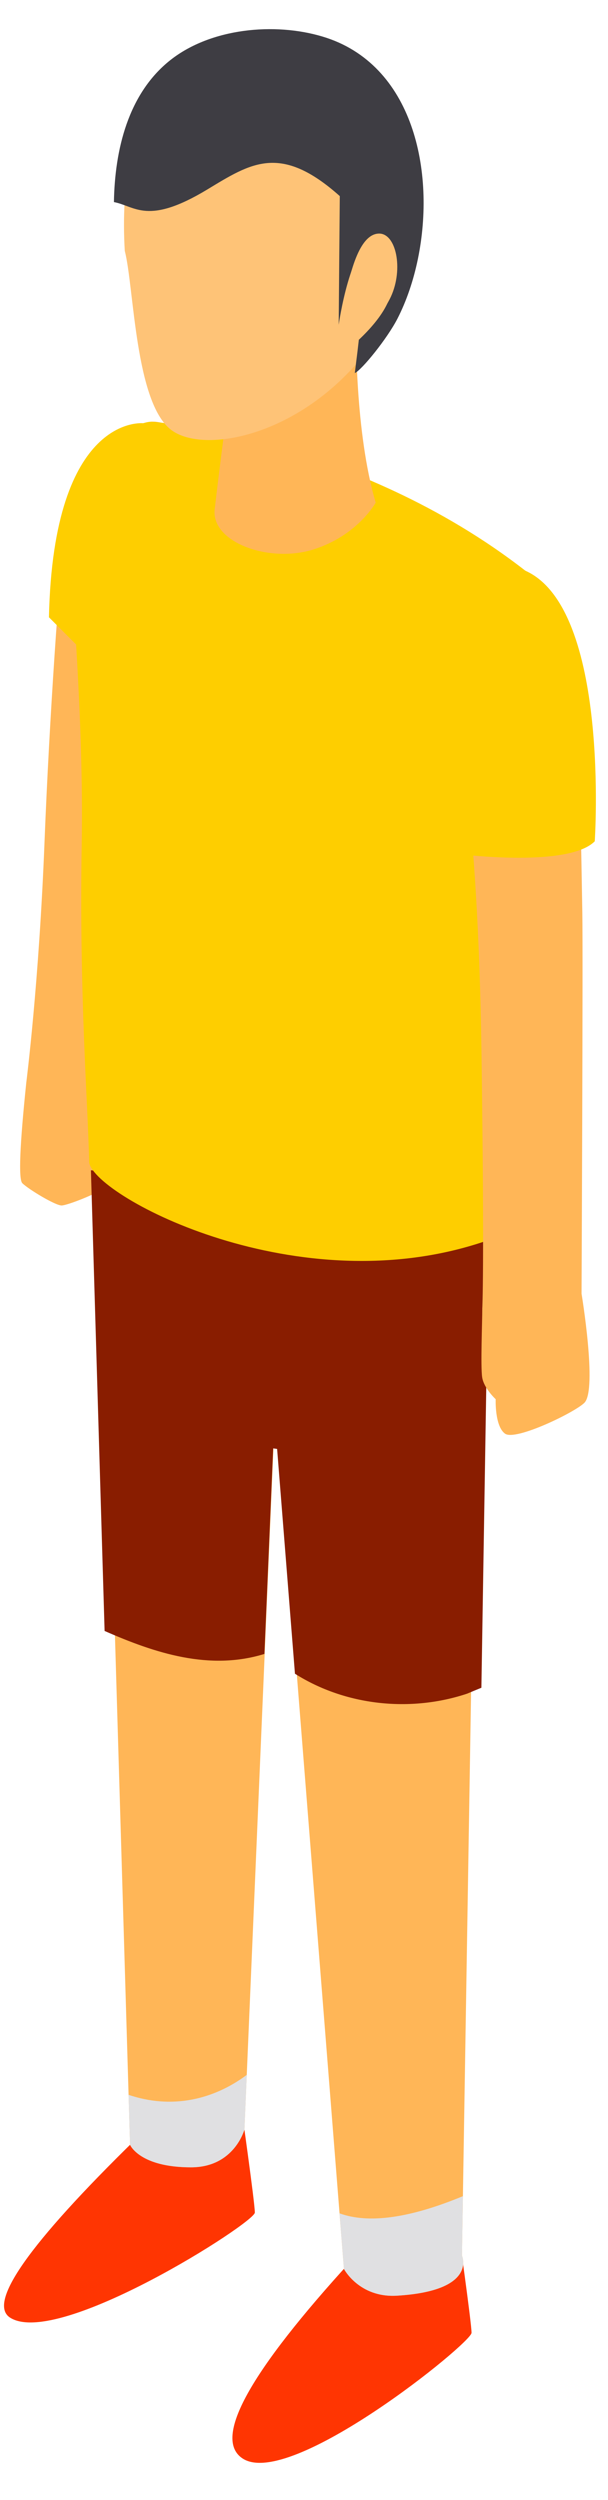 <?xml version="1.0" encoding="UTF-8" standalone="no"?>
<!DOCTYPE svg PUBLIC "-//W3C//DTD SVG 1.1//EN" "http://www.w3.org/Graphics/SVG/1.1/DTD/svg11.dtd">
<svg version="1.1" xmlns="http://www.w3.org/2000/svg" xmlns:xlink="http://www.w3.org/1999/xlink" preserveAspectRatio="xMidYMid meet" viewBox="240.941 36.499 150.661 606.502" width="146.66" height="602.5"><defs><path d="M246.47 323.2C247.92 324.65 254.61 328.72 256.21 328.72C257.81 328.72 269.52 324.24 270.89 321.17C272.06 318.54 271.2 311.87 267.86 307.86C264.03 303.26 264.52 295.17 264.52 295.17C263.38 295.38 257.69 296.44 247.45 298.34C245.83 313.94 245.5 322.23 246.47 323.2Z" id="a1VmRi5vNb"></path><path d="M256.86 163.09C255.71 172.26 253.18 207.91 251.98 238.56C250.61 273.67 247.45 298.33 247.45 298.33C247.45 306.35 261.56 312.35 267.44 306.47C268.32 305.59 268.53 272.31 275.63 224.35C282.35 178.98 298.99 136.75 279.47 134.69C276.66 134.39 260.07 137.62 256.86 163.09Z" id="a1cxN9Quy6"></path><path d="M243.47 604.07C255.44 611.6 304.09 580.53 304.09 578.04C304.09 575.54 300.64 551.32 300.64 551.32C298.9 551.9 290.18 554.78 274.49 559.96C248.08 585.77 237.74 600.47 243.47 604.07Z" id="k15ijHNx84"></path><path d="M301.01 638.89C312.76 646.76 357.79 610.31 357.79 607.81C357.79 605.32 354.34 581.1 354.34 581.1C352.6 581.68 343.88 584.56 328.19 589.74C302.7 617.57 293.64 633.95 301.01 638.89Z" id="b1sFiKsKSF"></path><path d="M273.17 561.27C273.17 561.27 275.49 566.84 288.27 566.84C299.01 566.84 301.51 557.49 301.51 557.49C302 546.01 304.45 488.62 308.85 385.32L309.78 385.46C319.62 509.38 325.08 578.23 326.17 592C326.17 592 329.95 599.17 339.28 598.62C359.39 597.42 355.41 588.69 355.41 588.69C355.69 571.33 357.1 484.52 359.64 328.26L266 320C270.31 464.76 272.69 545.19 273.17 561.27Z" id="a1muH1Nf0"></path><path d="M273.17 561.27C273.17 561.27 275.49 566.84 288.27 566.84C299.01 566.84 301.51 557.49 301.51 557.49C301.57 556.14 302.03 545.31 302.09 543.95C293.67 550.23 283.33 552.45 272.8 548.89C272.88 551.37 273.14 560.04 273.17 561.27Z" id="a7aR3XjiI"></path><path d="M325.08 578.23C325.19 579.61 326.06 590.63 326.17 592C326.17 592 329.94 599.17 339.28 598.62C359.38 597.42 355.41 588.69 355.41 588.69C355.42 587.71 355.5 582.81 355.64 573.98C342.48 579.43 332.29 580.85 325.08 578.23Z" id="dI8fSwUiU"></path><path d="M360.23 448.11C360.36 440.15 361 400.35 362.17 328.71L263.47 320C265.5 388.43 266.63 426.44 266.86 434.05C279.36 439.55 292.86 443.95 306.46 439.74C306.61 436.35 307.33 419.38 308.63 388.85L309.61 388.99C312.26 422.38 313.73 440.93 314.03 444.64C326.58 452.59 342.69 454.25 356.71 449.57C357.83 449.09 359.01 448.61 360.23 448.11Z" id="c2m3BDafIK"></path><path d="M261.19 239.27C261.72 207.51 258.56 176.16 258.7 168.25C259.06 148.66 271.38 134.79 278.59 134.67C278.59 134.67 329.01 138.82 371.12 171.57C371.12 171.57 366.69 335.69 361.09 337.59C314.91 353.26 264.92 326.75 263.05 318.19C262.68 302.41 260.57 277.12 261.19 239.27Z" id="cXtsv10ww"></path><path d="M294.14 156.37C293.21 164.52 307.6 169.77 318.6 166.31C329.6 162.85 334.04 154.71 334.04 154.71C328.85 137.24 329.19 111.92 329.19 111.92C327.11 112.81 316.74 117.28 298.06 125.33C296.29 138.69 294.99 149.03 294.14 156.37Z" id="b2ntD9u2XL"></path><path d="M283.42 136.76C292.47 143.48 320.84 137.04 336.61 110.18C349.78 87.77 344.28 43.83 315.99 39.17C282.95 33.72 269.88 58.71 271.86 92.4C274.17 101.27 274.37 130.04 283.42 136.76Z" id="aoe0yjiHH"></path><path d="M320.85 39.33C308.92 35.76 293.21 37.26 283.22 45.11C272.64 53.43 269.38 67.47 269.17 80.31C274.46 81.32 277.48 86.14 292.26 77.22C303.12 70.66 310.42 65.72 325.14 78.83C325.11 82.02 324.89 107.49 324.87 110.68C324.87 110.67 327.81 89.98 333.95 89.7C338.27 89.51 340.15 98.44 336.97 105.31C335.41 108.69 332.46 111.95 329.86 114.4C329.71 115.77 329.42 118.23 328.86 122.65C330.65 121.82 336.9 114.09 339.42 109.19C348.41 91.69 349.13 62.94 334.74 47.8C331.11 43.98 326.52 41.02 320.85 39.33Z" id="c6aW9hviq"></path><path d="M360.42 371.24C360.82 373.97 363.77 376.68 363.77 376.68C363.77 376.68 363.5 383.3 366.07 385.2C368.63 387.11 383.49 379.89 385.77 377.55C388.98 374.26 385.05 350.56 385.05 350.56C385.05 350.56 364.16 342.22 360.45 354.19C360.45 357.6 360.01 368.5 360.42 371.24Z" id="i1R025Ti2"></path><path d="M354.69 193.95C353.95 212.61 359.38 229.28 360.25 290.68C361.01 344.96 360.45 354.19 360.45 354.19C360.45 354.19 367.41 364.1 385.05 350.56C385.05 350.56 385.43 267.2 385.24 256.2C384.09 187.65 383.52 179.05 371.12 171.57C367.83 176.05 355.44 175.29 354.69 193.95Z" id="a22S0WXRhK"></path><path d="M334.75 88.11C339.09 87.91 340.98 96.87 337.79 103.76C334.6 110.65 325.65 117.07 325.65 117.07C325.65 116.54 325.65 113.9 325.65 109.14C327.62 95.3 330.65 88.29 334.75 88.11Z" id="aDMFaUzV6"></path><path d="M353.32 241.58C353.32 241.58 381.52 245.36 388.32 238.56C388.32 238.56 392.2 180.95 371.12 171.57C363.59 168.22 353.32 184.12 353.32 193.95C353.32 212.44 353.32 232.05 353.32 241.58Z" id="bkGrLhQmo"></path><path d="M253.07 183.1C254.15 132.63 276.44 135.06 276.44 135.06C275.76 139.14 272.34 159.53 266.19 196.23C259.19 189.23 254.82 184.85 253.07 183.1Z" id="a1hEiF1M2"></path></defs><g><g><use xlink:href="#a1VmRi5vNb" opacity="1" fill="#ffb657" fill-opacity="1"></use><g><use xlink:href="#a1VmRi5vNb" opacity="1" fill-opacity="0" stroke="#000000" stroke-width="1" stroke-opacity="0"></use></g></g><g><use xlink:href="#a1cxN9Quy6" opacity="1" fill="#ffb657" fill-opacity="1"></use><g><use xlink:href="#a1cxN9Quy6" opacity="1" fill-opacity="0" stroke="#000000" stroke-width="1" stroke-opacity="0"></use></g></g><g><use xlink:href="#k15ijHNx84" opacity="1" fill="#ff3502" fill-opacity="1"></use><g><use xlink:href="#k15ijHNx84" opacity="1" fill-opacity="0" stroke="#000000" stroke-width="1" stroke-opacity="0"></use></g></g><g><use xlink:href="#b1sFiKsKSF" opacity="1" fill="#ff3502" fill-opacity="1"></use><g><use xlink:href="#b1sFiKsKSF" opacity="1" fill-opacity="0" stroke="#000000" stroke-width="1" stroke-opacity="0"></use></g></g><g><use xlink:href="#a1muH1Nf0" opacity="1" fill="#ffb657" fill-opacity="1"></use><g><use xlink:href="#a1muH1Nf0" opacity="1" fill-opacity="0" stroke="#000000" stroke-width="1" stroke-opacity="0"></use></g></g><g><use xlink:href="#a7aR3XjiI" opacity="1" fill="#e0e0e2" fill-opacity="1"></use><g><use xlink:href="#a7aR3XjiI" opacity="1" fill-opacity="0" stroke="#000000" stroke-width="1" stroke-opacity="0"></use></g></g><g><use xlink:href="#dI8fSwUiU" opacity="1" fill="#e0e0e2" fill-opacity="1"></use><g><use xlink:href="#dI8fSwUiU" opacity="1" fill-opacity="0" stroke="#000000" stroke-width="1" stroke-opacity="0"></use></g></g><g><use xlink:href="#c2m3BDafIK" opacity="1" fill="#891d00" fill-opacity="1"></use><g><use xlink:href="#c2m3BDafIK" opacity="1" fill-opacity="0" stroke="#000000" stroke-width="1" stroke-opacity="0"></use></g></g><g><use xlink:href="#cXtsv10ww" opacity="1" fill="#fece00" fill-opacity="1"></use><g><use xlink:href="#cXtsv10ww" opacity="1" fill-opacity="0" stroke="#000000" stroke-width="1" stroke-opacity="0"></use></g></g><g><use xlink:href="#b2ntD9u2XL" opacity="1" fill="#ffb657" fill-opacity="1"></use><g><use xlink:href="#b2ntD9u2XL" opacity="1" fill-opacity="0" stroke="#000000" stroke-width="1" stroke-opacity="0"></use></g></g><g><use xlink:href="#aoe0yjiHH" opacity="1" fill="#fec377" fill-opacity="1"></use><g><use xlink:href="#aoe0yjiHH" opacity="1" fill-opacity="0" stroke="#000000" stroke-width="1" stroke-opacity="0"></use></g></g><g><use xlink:href="#c6aW9hviq" opacity="1" fill="#3e3d43" fill-opacity="1"></use><g><use xlink:href="#c6aW9hviq" opacity="1" fill-opacity="0" stroke="#000000" stroke-width="1" stroke-opacity="0"></use></g></g><g><use xlink:href="#i1R025Ti2" opacity="1" fill="#ffb657" fill-opacity="1"></use><g><use xlink:href="#i1R025Ti2" opacity="1" fill-opacity="0" stroke="#000000" stroke-width="1" stroke-opacity="0"></use></g></g><g><use xlink:href="#a22S0WXRhK" opacity="1" fill="#ffb657" fill-opacity="1"></use><g><use xlink:href="#a22S0WXRhK" opacity="1" fill-opacity="0" stroke="#000000" stroke-width="1" stroke-opacity="0"></use></g></g><g><use xlink:href="#aDMFaUzV6" opacity="1" fill="#fec377" fill-opacity="1"></use><g><use xlink:href="#aDMFaUzV6" opacity="1" fill-opacity="0" stroke="#000000" stroke-width="1" stroke-opacity="0"></use></g></g><g><use xlink:href="#bkGrLhQmo" opacity="1" fill="#fece00" fill-opacity="1"></use><g><use xlink:href="#bkGrLhQmo" opacity="1" fill-opacity="0" stroke="#000000" stroke-width="1" stroke-opacity="0"></use></g></g><g><use xlink:href="#a1hEiF1M2" opacity="1" fill="#fece00" fill-opacity="1"></use><g><use xlink:href="#a1hEiF1M2" opacity="1" fill-opacity="0" stroke="#000000" stroke-width="1" stroke-opacity="0"></use></g></g></g></svg>